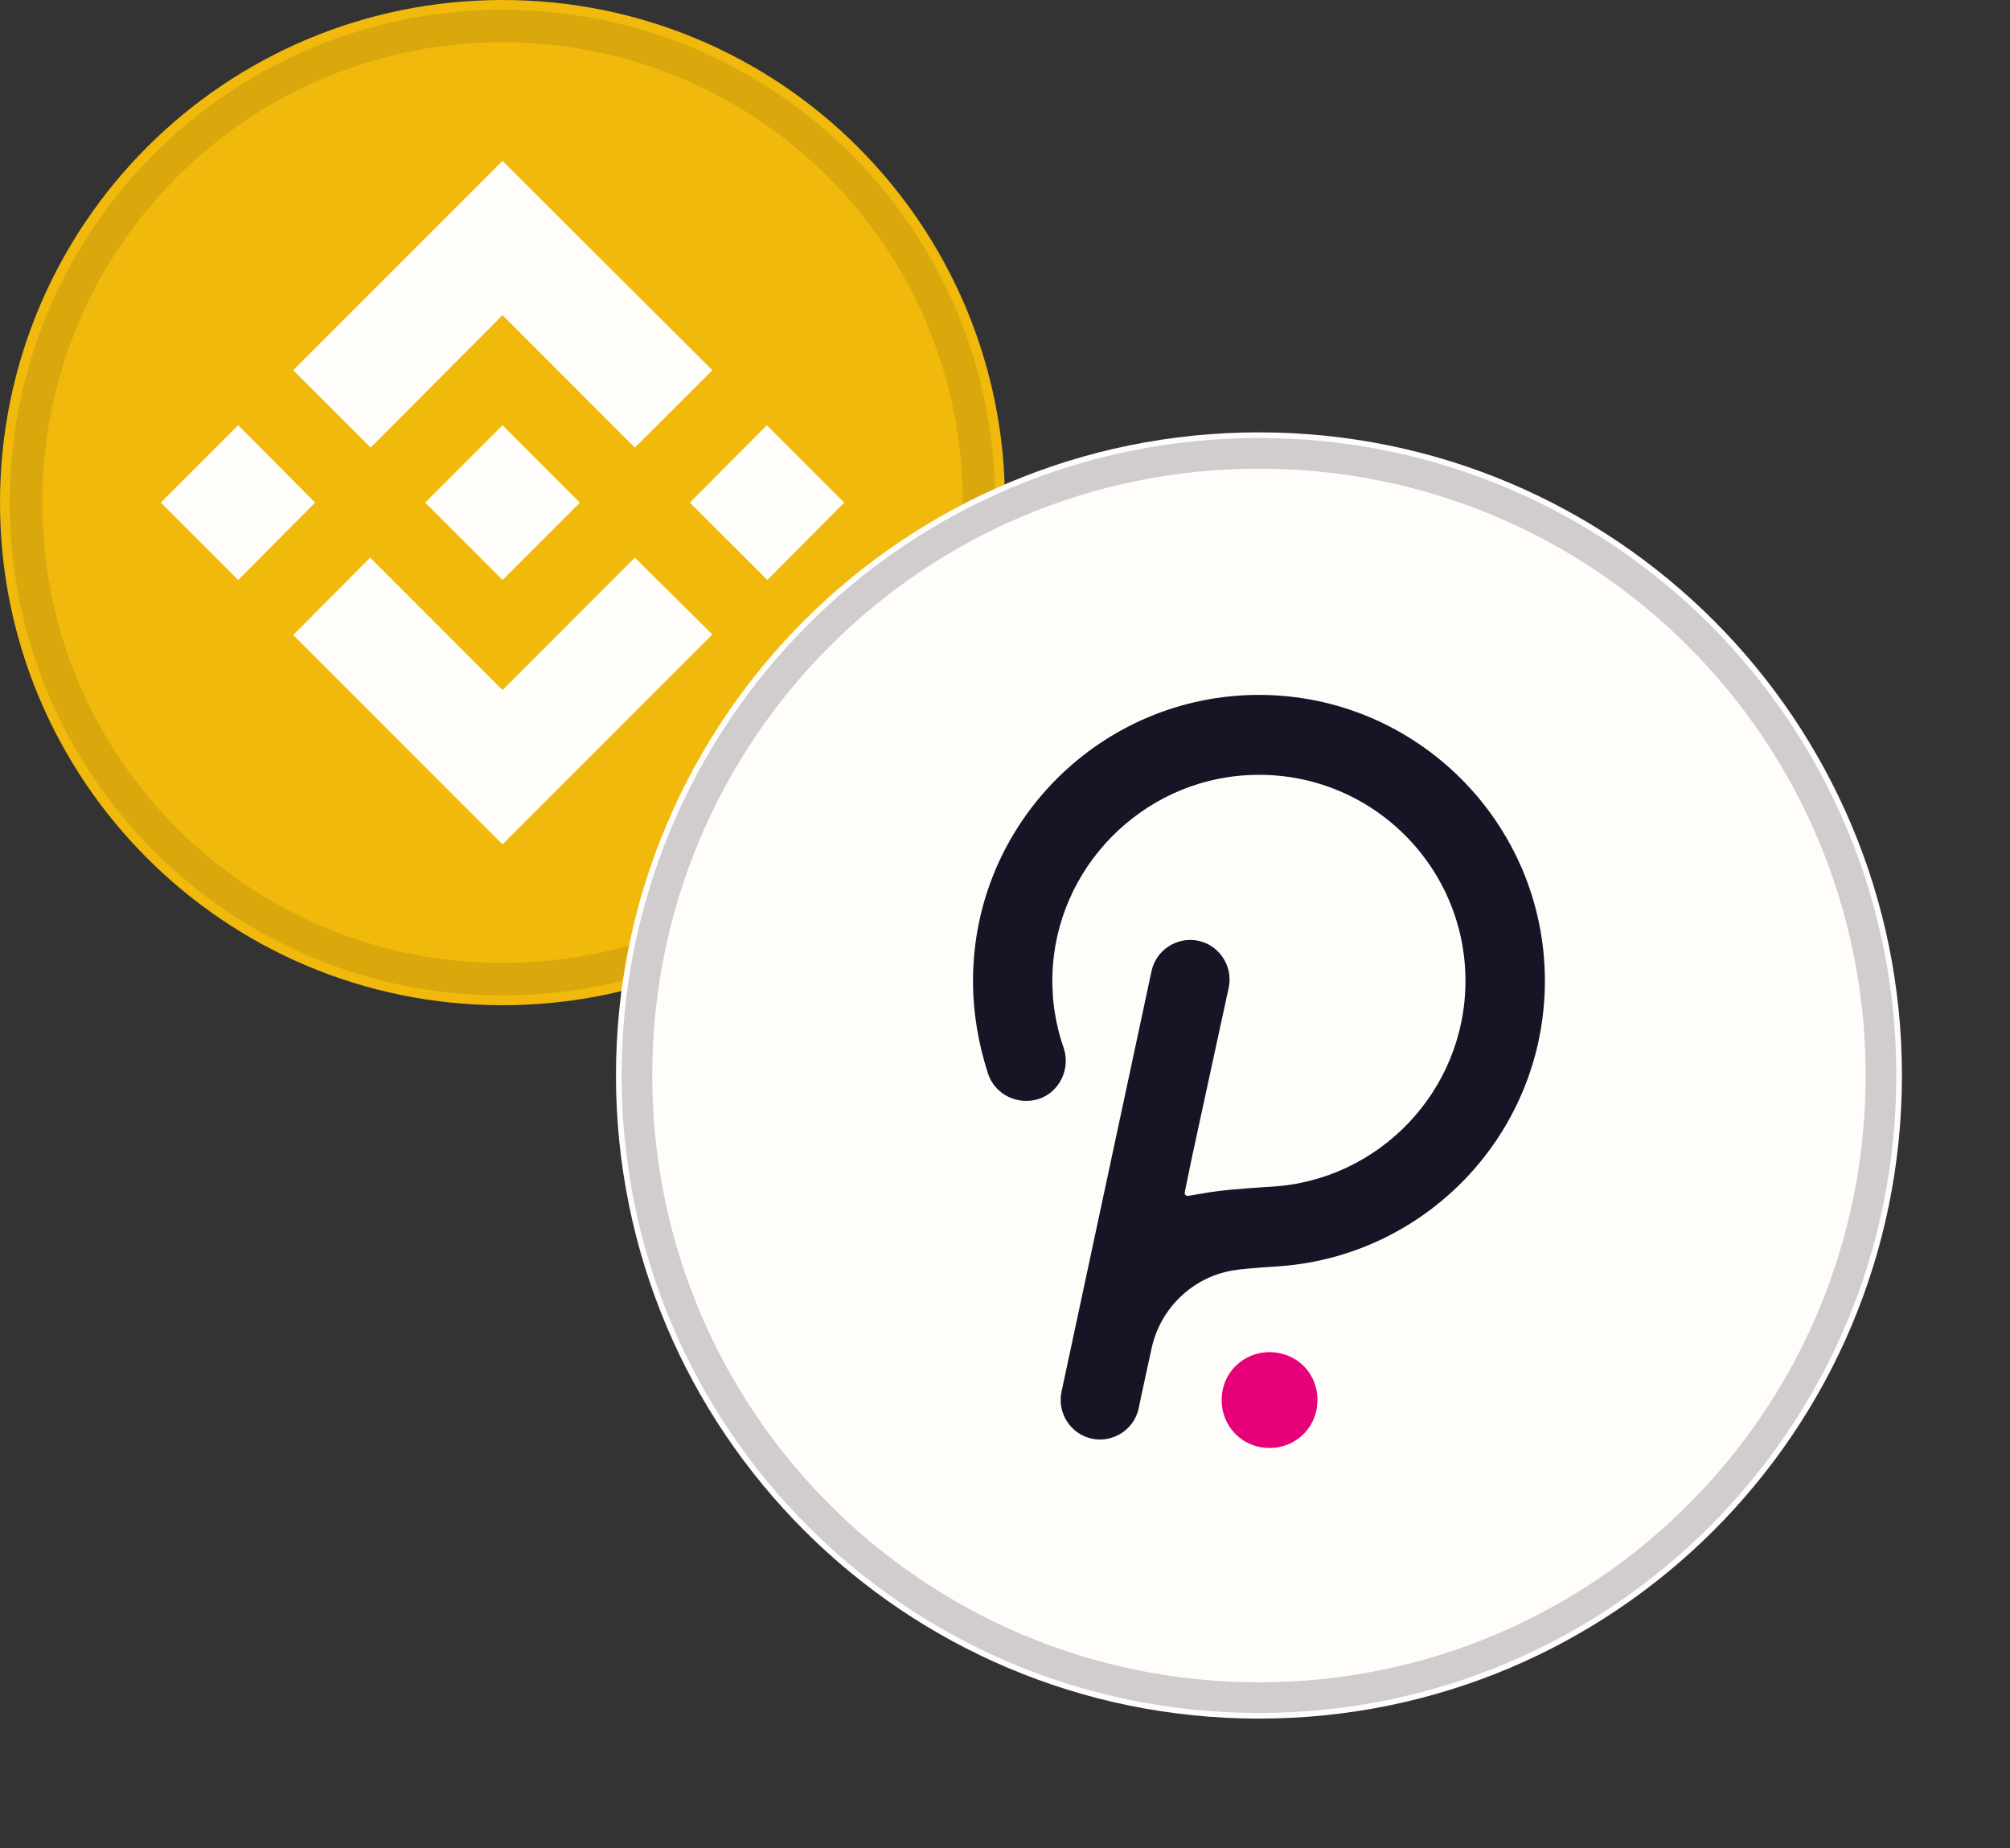 <svg xmlns="http://www.w3.org/2000/svg" viewBox="0 0 186 171" width="186" height="171">
	<rect x="0" y="0" width="186" height="171" fill="#333333" stroke="none"/>
	<style>
		tspan { white-space:pre }
		.shp0 { fill: #f0b90b } 
		.shp1 { fill: #fffdfa } 
		.shp2 { opacity: 0.102;mix-blend-mode: multiply;fill: none;stroke: #191326;stroke-width: 3 } 
		.shp3 { fill: #191326 } 
		.shp4 { fill: #e6007a } 
		.shp5 { opacity: 0.2;mix-blend-mode: multiply;fill: none;stroke: #191326;stroke-width: 2.837 } 
	</style>
	<g id="BNB">
		<path id="Layer" class="shp0" d="M46.5 93C20.79 93 0 72.21 0 46.5C0 20.79 20.79 0 46.5 0C72.21 0 93 20.79 93 46.5C93 72.21 72.21 93 46.5 93Z" />
		<path id="Layer" fill-rule="evenodd" class="shp1" d="M29.16 46.5L22.04 53.66L14.88 46.5L22.04 39.34L29.16 46.5ZM34.3 41.41L27.13 34.25L46.5 14.88L53.67 22.04L65.92 34.25L58.75 41.41L46.5 29.16L34.3 41.41ZM78.12 46.5L71.01 53.66L63.84 46.5L70.96 39.34L78.12 46.5ZM58.75 51.59L65.92 58.7L46.5 78.12L27.13 58.75L34.25 51.59L46.5 63.84L58.75 51.59ZM46.5 53.66L39.34 46.5L46.5 39.34L53.66 46.5L46.5 53.66Z" />
		<path id="Layer" class="shp2" d="M46.5 90.59C22.12 90.59 2.41 70.88 2.41 46.5C2.41 22.12 22.12 2.41 46.5 2.41C70.88 2.41 90.59 22.12 90.59 46.5C90.59 70.88 70.88 90.59 46.5 90.59Z" />
	</g>
	<g id="dot">
		<path id="Layer" class="shp1" d="M116.5 159C83.6 159 57 132.4 57 99.5C57 66.6 83.6 40 116.5 40C149.4 40 176 66.6 176 99.5C176 132.4 149.4 159 116.5 159Z" />
		<path id="Layer" class="shp3" d="M116.5 64.29C101.94 64.29 90.04 76.12 90.04 90.75C90.04 93.69 90.53 96.56 91.44 99.36C92.07 101.25 94.17 102.3 96.13 101.67C98.02 101.04 99.07 98.94 98.44 96.98C98.25 96.44 98.08 95.89 97.94 95.33C97.8 94.77 97.69 94.2 97.6 93.63C97.51 93.07 97.45 92.49 97.42 91.92C97.38 91.34 97.37 90.77 97.39 90.19C97.67 80.32 105.65 72.2 115.52 71.71C126.51 71.15 135.61 79.9 135.61 90.75C135.61 100.9 127.63 109.23 117.62 109.79C117.62 109.79 113.91 110 112.09 110.28L109.99 110.63C109.78 110.7 109.57 110.49 109.64 110.28L110.27 107.2L113.7 91.38C114.12 89.42 112.86 87.46 110.9 87.04C108.94 86.62 106.98 87.88 106.56 89.84L98.23 128.76C97.81 130.72 99.07 132.68 101.03 133.1C102.99 133.52 104.95 132.26 105.37 130.3C105.44 129.88 106.56 124.77 106.56 124.77C107.4 120.85 110.62 117.98 114.4 117.49C115.24 117.35 118.53 117.14 118.53 117.14C132.18 116.09 142.96 104.68 142.96 90.75C142.96 76.12 131.06 64.29 116.5 64.29L116.5 64.29Z" />
		<path id="Layer" class="shp4" d="M118.39 125.19C116.01 124.7 113.63 126.17 113.14 128.62C112.65 131 114.12 133.38 116.57 133.87C118.95 134.36 121.33 132.89 121.82 130.44C122.31 127.99 120.84 125.68 118.39 125.19Z" />
		<path id="Layer" class="shp5" d="M116.5 157.06C84.67 157.06 58.94 131.33 58.94 99.5C58.94 67.67 84.67 41.94 116.5 41.94C148.33 41.94 174.06 67.67 174.06 99.5C174.06 131.33 148.33 157.06 116.5 157.06Z" />
	</g>
</svg>